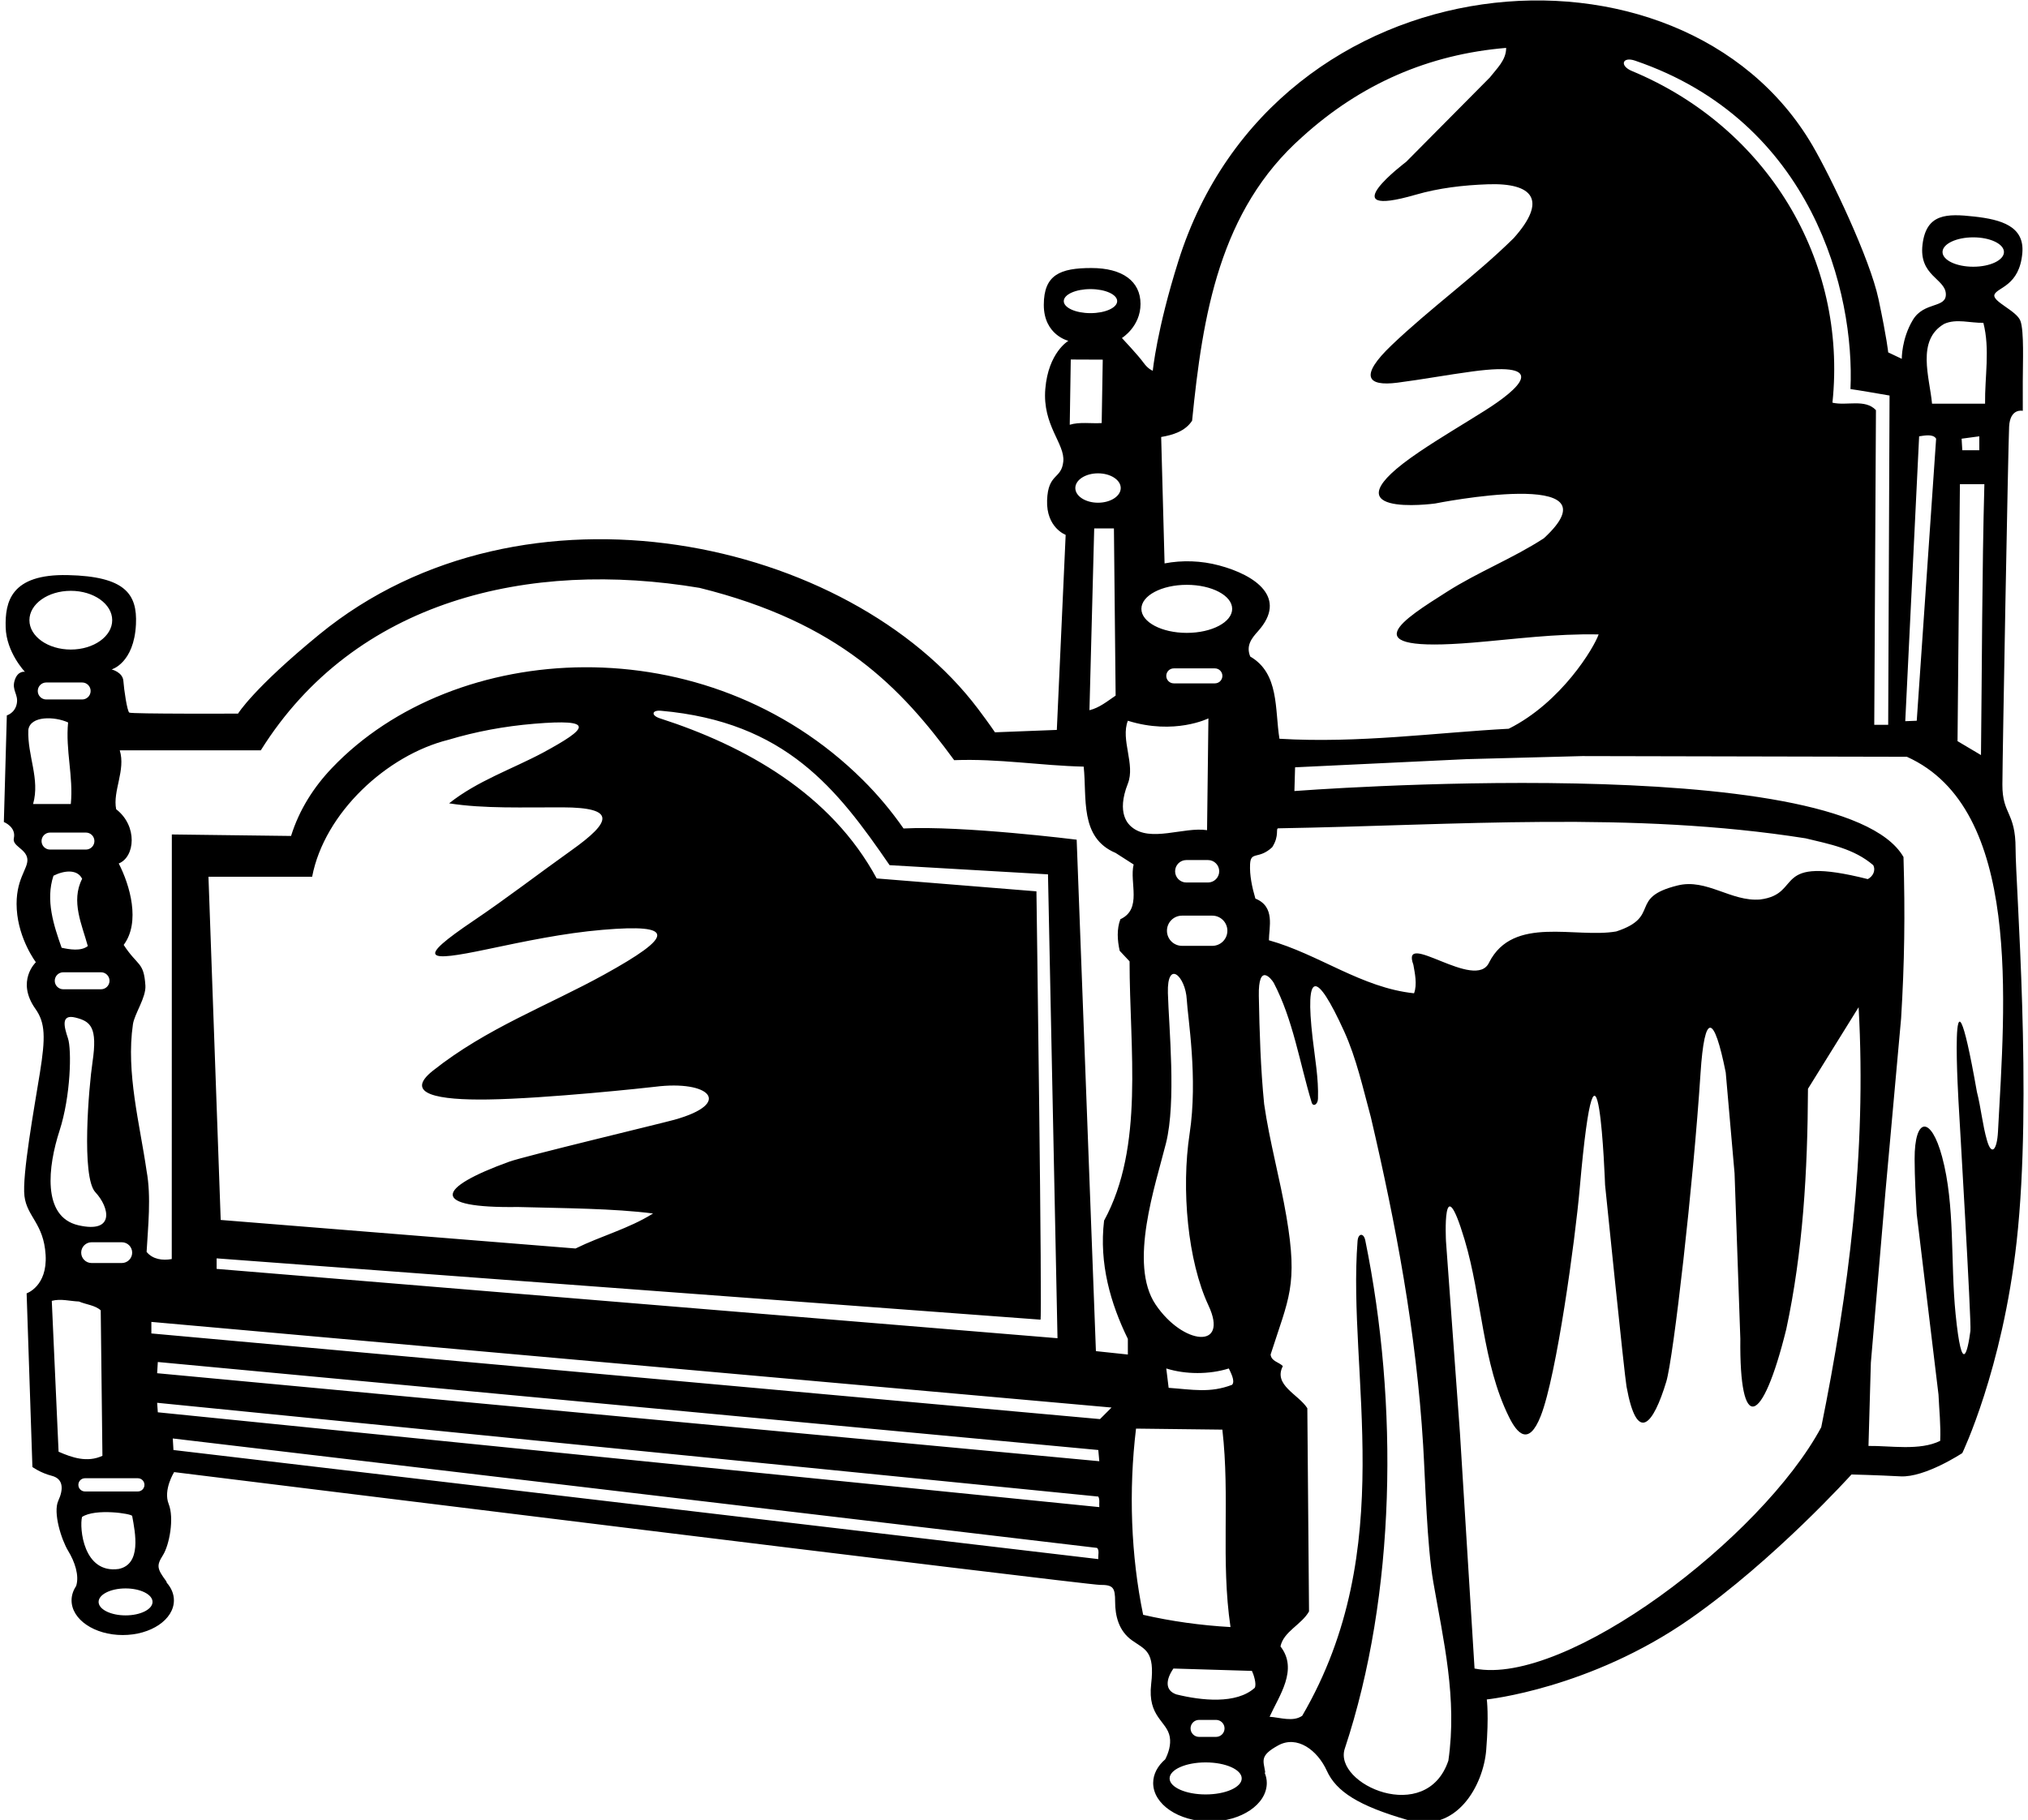 <?xml version="1.0" encoding="UTF-8"?>
<svg xmlns="http://www.w3.org/2000/svg" xmlns:xlink="http://www.w3.org/1999/xlink" width="537pt" height="482pt" viewBox="0 0 537 482" version="1.1">
<g id="surface1">
<path style=" stroke:none;fill-rule:nonzero;fill:rgb(0%,0%,0%);fill-opacity:1;" d="M 533.711 224.75 C 533.711 215 530.191 215.793 530.219 207.805 C 530.246 199.816 531.75 118 532 113 C 532.25 108 535.621 108.805 535.621 108.805 C 535.621 108.805 535.617 105.754 535.617 101.004 C 535.617 96.254 536 87.75 535 85 C 534 82.25 527.422 79.848 528.129 78.004 C 528.867 76.086 534.758 75.754 535.5 67 C 536.102 59.938 529.945 58.141 522.746 57.348 C 515.547 56.551 510.07 56.5 509.07 64.75 C 508.07 73 514.992 73.758 515.242 77.758 C 515.492 81.758 509.5 79.75 506.5 84.75 C 503.5 89.75 503.578 95.035 503.578 95.035 L 499.98 93.324 C 499.98 93.324 499.695 89.977 497.422 79.238 C 495.148 68.504 484.812 46.879 479.922 38.512 C 445.215 -20.809 337.59 -11.992 312.027 69.137 C 306.277 87.387 305.25 98.188 305.25 98.188 C 305.25 98.188 304.051 97.824 302.75 96 C 301.449 94.176 297.074 89.52 297.074 89.52 C 297.074 89.52 302 86.5 302 80.5 C 302 74.5 297.25 70.984 289 70.984 C 280.75 70.984 276.391 72.746 276.391 80.746 C 276.391 88.746 282.898 90.266 282.898 90.266 C 282.898 90.266 277.59 93.328 276.789 103.004 C 275.988 112.68 282.051 117.504 281.551 122.254 C 281.051 127.004 277.512 125.25 277.262 132.5 C 277.012 139.75 282.18 141.652 282.18 141.652 L 279.84 193.312 L 263.461 193.945 C 263.461 193.945 262.086 191.867 258.996 187.762 C 225.004 142.645 138.75 123.637 84.535 168.039 C 67.035 182.371 63.031 188.992 63.031 188.992 C 63.031 188.992 34.793 189.113 34.23 188.723 C 33.668 188.336 32.832 182.664 32.668 180.336 C 32.5 178 29.551 177.293 29.551 177.293 C 29.551 177.293 35.5 175.664 36 165.336 C 36.387 157.316 33.125 152.641 17.961 152.309 C 2.793 151.973 1.332 159.461 1.5 166.125 C 1.668 172.793 6.602 177.926 6.602 177.926 C 6.602 177.926 4.715 177.523 3.883 180.191 C 3.051 182.855 4.941 183.883 4.441 186.383 C 3.941 188.883 1.809 189.461 1.809 189.461 L 1.02 217.703 C 1.02 217.703 4.332 219 3.668 222 C 3.199 224.105 6.902 224.785 7.238 227.449 C 7.57 230.117 3.941 232.836 4.441 240.836 C 4.941 248.836 9.5 254.836 9.5 254.836 C 9.5 254.836 4.168 259.836 9.391 267.203 C 12.02 270.914 12.066 274.793 10.566 284.125 C 9.066 293.461 5.812 311.285 6.477 316.785 C 7.145 322.285 11.578 324.016 12.078 332.352 C 12.578 340.684 7.051 342.535 7.051 342.535 L 8.582 388.523 C 8.582 388.523 10.691 390.078 13.727 390.859 C 16.766 391.645 16.871 394.34 15.434 397.465 C 13.996 400.59 16.246 407.785 18.078 410.785 C 19.75 413.523 21.074 417.27 20.156 420.055 C 19.387 421.211 18.949 422.484 18.949 423.836 C 18.949 428.91 25.016 433.027 32.5 433.027 C 39.984 433.027 46.051 428.91 46.051 423.836 C 46.051 422.113 45.344 420.512 44.133 419.137 C 44.133 419.016 44.102 418.887 44 418.75 C 41.621 415.496 41.367 414.672 43.117 411.922 C 44.867 409.172 46.164 402.066 44.664 398.316 C 43.164 394.566 46.109 389.875 46.109 389.875 C 46.109 389.875 287.746 419.758 291.246 419.742 C 294.746 419.727 295.277 420.426 295.277 424.176 C 295.277 427.926 296.219 431.93 299.75 434.438 C 303.281 436.945 305.82 437.25 304.82 446 C 303.82 454.75 308.996 455.754 309.746 460.004 C 310.121 462.113 309.383 464.285 308.547 465.938 C 306.551 467.668 305.352 469.844 305.352 472.207 C 305.352 477.844 312.09 482.41 320.395 482.41 C 328.703 482.41 335.438 477.844 335.438 472.207 C 335.438 471.289 335.242 470.406 334.91 469.562 C 334.977 469.465 335.02 469.363 335 469.25 C 334.562 466.289 333.457 465.004 338.457 462.254 C 343.457 459.504 348.84 463.484 351.34 468.984 C 353.84 474.484 359.738 478.262 372.738 482.012 C 385.738 485.762 392.785 472.754 393.535 463.504 C 394.285 454.254 393.691 450.086 393.691 450.086 C 393.691 450.086 421 447.25 447.5 428.75 C 469.902 413.109 490.262 390.504 490.262 390.504 C 490.262 390.504 496.75 390.656 503.25 391 C 509.75 391.344 519.602 384.836 519.602 384.836 C 519.602 384.836 530.211 362.852 534 328.75 C 538.25 290.5 533.711 234.5 533.711 224.75 Z M 514.367 66.75 C 514.367 64.602 518.008 62.859 522.5 62.859 C 526.992 62.859 530.633 64.602 530.633 66.75 C 530.633 68.898 526.992 70.641 522.5 70.641 C 518.008 70.641 514.367 68.898 514.367 66.75 Z M 514.828 85.766 C 518.07 84.324 521.762 85.586 525.18 85.492 C 526.98 92.516 525.539 99.715 525.633 106.914 L 511.59 106.914 C 510.961 99.984 507.359 90.086 514.828 85.766 Z M 525.449 128.242 C 524.82 151.465 524.82 176.395 524.551 199.973 L 518.34 196.285 L 518.969 128.242 Z M 519.422 116.184 C 520.949 116.004 522.57 115.734 524.102 115.555 L 524.102 119.242 L 519.602 119.242 Z M 508.172 115.555 C 509.52 115.375 511.859 114.836 512.672 116.184 L 507.539 190.883 L 504.5 191 Z M 432.93 16.055 C 480.082 32.121 491.164 77.664 489.988 103.043 C 492.164 103.336 496.648 104.125 500.34 104.754 L 499.98 191.965 L 496.289 191.965 L 496.738 108.625 C 493.859 105.562 489 107.543 485.219 106.645 C 489.18 68.754 467.836 33.664 432.121 18.805 C 428.758 17.402 429.594 14.914 432.93 16.055 Z M 315.66 111.414 C 318.449 83.516 322.859 55.703 344.82 36.266 C 360.301 22.223 378.301 14.395 398.82 12.684 C 398.82 15.926 396.391 18.086 394.5 20.516 L 372.352 42.855 C 372.352 42.855 351.953 58.211 374.875 51.566 C 380.957 49.805 387.391 49.035 393.992 48.805 C 405.965 48.391 409.832 53 400.801 63.086 C 390.676 73.074 378.828 81.547 368.449 91.461 C 360.051 99.484 361.793 102.414 370.047 101.348 C 376.734 100.48 383.293 99.258 389.98 98.363 C 410.59 95.605 402.27 103.008 393.16 108.754 C 387.367 112.41 381.477 115.852 375.793 119.695 C 349.492 137.484 379.984 133.352 379.984 133.352 C 379.984 133.352 429.531 123.426 408.812 142.555 C 400.602 147.891 391.398 151.469 383.145 156.727 C 371.84 163.922 357.059 172.914 390.016 170.191 C 400.973 169.285 411.812 167.781 423.301 168.023 C 422.133 171.445 413.5 186 399.5 193 C 380.5 194 359.762 196.914 338.789 195.652 C 337.531 187.824 338.789 178.375 331.051 173.875 C 329.879 170.992 331.406 169.066 333.098 167.188 C 341.066 158.316 332.461 152.32 322.801 149.746 C 318.09 148.488 313.078 148.312 308.371 149.215 L 307.469 115.734 C 310.621 115.195 313.859 114.203 315.66 111.414 Z M 322.84 230.75 C 322.84 232.391 321.508 233.723 319.867 233.723 L 314.133 233.723 C 312.492 233.723 311.16 232.391 311.16 230.75 C 311.16 229.109 312.492 227.777 314.133 227.777 L 319.867 227.777 C 321.508 227.777 322.84 229.109 322.84 230.75 Z M 321.695 180.984 L 310.805 180.984 C 309.707 180.984 308.82 180.094 308.82 179 C 308.82 177.906 309.707 177.016 310.805 177.016 L 321.695 177.016 C 322.793 177.016 323.68 177.906 323.68 179 C 323.68 180.094 322.793 180.984 321.695 180.984 Z M 313 242.5 L 321 242.5 C 323.211 242.5 325 244.289 325 246.5 C 325 248.711 323.211 250.5 321 250.5 L 313 250.5 C 310.789 250.5 309 248.711 309 246.5 C 309 244.289 310.789 242.5 313 242.5 Z M 309.25 263 C 309 254 313.922 258.488 314.25 264.75 C 314.5 269.5 317.25 285.5 315 300.25 C 312.75 315 314.5 334 320 345.75 C 325.5 357.5 313.25 356.25 306 345.5 C 298.75 334.75 306 313.75 308.75 302.75 C 311.5 291.75 309.5 272 309.25 263 Z M 325.383 362.426 C 325.828 363.414 327.148 365.762 326.25 366.75 C 320.398 369 315.75 368.004 309.449 367.555 L 308.82 362.426 C 313.949 364.043 320.25 364.043 325.383 362.426 Z M 314.25 154.887 C 320.891 154.887 326.27 157.734 326.27 161.25 C 326.27 164.766 320.891 167.613 314.25 167.613 C 307.609 167.613 302.23 164.766 302.23 161.25 C 302.23 157.734 307.609 154.887 314.25 154.887 Z M 298.648 190.883 C 311 194.75 319.98 190.254 319.98 190.254 L 319.621 219.863 C 313.477 218.918 304.578 223.211 299.617 218.992 C 298.906 218.391 295.5 215.5 298.648 207.535 C 300.672 202.43 296.672 195.926 298.648 190.883 Z M 290.75 133.141 C 287.43 133.141 284.738 131.398 284.738 129.25 C 284.738 127.102 287.43 125.359 290.75 125.359 C 294.07 125.359 296.762 127.102 296.762 129.25 C 296.762 131.398 294.07 133.141 290.75 133.141 Z M 295.41 184.223 C 293.16 185.754 291.09 187.465 288.48 188.094 L 289.738 139.945 L 294.961 139.945 Z M 283.262 112.492 L 283.531 95.215 L 292 95.25 L 291.719 112.043 C 288.93 112.223 285.871 111.684 283.262 112.492 Z M 281.68 79.75 C 281.68 77.992 284.844 76.566 288.75 76.566 C 292.656 76.566 295.82 77.992 295.82 79.75 C 295.82 81.508 292.656 82.934 288.75 82.934 C 284.844 82.934 281.68 81.508 281.68 79.75 Z M 32.25 329 C 33.77 329 35 330.23 35 331.75 C 35 333.27 33.77 334.5 32.25 334.5 L 24.25 334.5 C 22.73 334.5 21.5 333.27 21.5 331.75 C 21.5 330.23 22.73 329 24.25 329 Z M 26.75 262 L 16.75 262 C 15.508 262 14.5 260.992 14.5 259.75 C 14.5 258.508 15.508 257.5 16.75 257.5 L 26.75 257.5 C 27.992 257.5 29 258.508 29 259.75 C 29 260.992 27.992 262 26.75 262 Z M 18.75 156.473 C 24.801 156.473 29.711 159.953 29.711 164.25 C 29.711 168.547 24.801 172.027 18.75 172.027 C 12.699 172.027 7.789 168.547 7.789 164.25 C 7.789 159.953 12.699 156.473 18.75 156.473 Z M 24 183 C 24 184.242 22.992 185.25 21.75 185.25 L 12.25 185.25 C 11.008 185.25 10 184.242 10 183 C 10 181.758 11.008 180.75 12.25 180.75 L 21.75 180.75 C 22.992 180.75 24 181.758 24 183 Z M 8.762 212.934 C 10.648 206.273 7.23 200.152 7.5 193.312 C 8.008 189.5 14.527 189.719 18.031 191.336 C 17.309 198.715 19.469 205.645 18.75 212.934 Z M 11 222.75 C 11 221.508 12.008 220.5 13.25 220.5 L 22.75 220.5 C 23.992 220.5 25 221.508 25 222.75 C 25 223.992 23.992 225 22.75 225 L 13.25 225 C 12.008 225 11 223.992 11 222.75 Z M 14.16 231.926 C 17 230.5 20.488 230.141 21.75 232.75 C 18.691 238.688 21.75 245 23.25 250.555 C 21.449 251.992 18.391 251.453 16.32 251.004 C 14.25 245.152 12 238.402 14.16 231.926 Z M 15.75 299.5 C 18.75 290.25 19 278 18 275 C 17 272 16 268.5 20 269.5 C 24 270.5 25.863 272.047 24.5 281.25 C 23.5 288 21.5 311.75 25.25 315.75 C 29 319.75 30.5 326.75 20.75 324.5 C 11 322.25 12.75 308.75 15.75 299.5 Z M 15.512 384.473 L 13.711 344.516 C 16.141 343.883 18.48 344.605 20.91 344.695 C 22.801 345.504 25.23 345.684 26.672 347.035 L 27.121 385.555 C 23.07 387.445 19 386 15.512 384.473 Z M 20.75 393.25 C 20.75 392.281 21.531 391.5 22.5 391.5 L 36.5 391.5 C 37.469 391.5 38.25 392.281 38.25 393.25 C 38.25 394.219 37.469 395 36.5 395 L 22.5 395 C 21.531 395 20.75 394.219 20.75 393.25 Z M 21.719 401.754 C 25.23 399.414 34.887 400.871 35 401.5 C 35.832 406.02 37.5 414.25 31.441 415.523 C 22.059 416.863 21.004 404.684 21.719 401.754 Z M 33.25 427.82 C 29.305 427.82 26.109 426.219 26.109 424.25 C 26.109 422.281 29.305 420.68 33.25 420.68 C 37.195 420.68 40.391 422.281 40.391 424.25 C 40.391 426.219 37.195 427.82 33.25 427.82 Z M 290.82 412.914 L 45.93 384.023 L 45.75 380.965 L 290.461 409.945 C 291.18 410.484 290.73 411.922 290.82 412.914 Z M 41.789 374.035 L 41.609 371.516 L 290.82 396.352 C 291.27 397.164 291 398.156 291.09 399.145 Z M 41.609 363.684 L 41.789 360.715 L 290.82 384.023 L 291.09 386.992 Z M 291.27 375.836 L 40.082 353.152 L 40.082 350.094 L 294.328 372.773 Z M 148.996 213.82 C 163.18 213.871 162.07 217.543 151.297 225.211 C 142.645 231.371 134.156 237.926 125.391 243.84 C 110.008 254.23 112.809 254.809 128.98 251.406 C 139.016 249.297 149.176 247.141 159.52 246.258 C 179.074 244.586 178.512 247.871 160 258.098 C 145.066 266.344 128.867 272.27 114.645 283.551 C 106.746 289.812 116.176 291.379 129.172 291.188 C 144.621 290.961 171.492 288.07 173.496 287.816 C 187.836 286 194.289 292.176 178.562 296.562 C 175.188 297.504 138.934 306.184 134.836 307.664 C 115.5 314.664 113.5 320 137.164 319.664 C 149.5 320 162.48 320.035 172.922 321.383 C 166.441 325.434 159.148 327.324 152.398 330.652 L 58.441 323.094 L 55.199 232.195 L 82.652 232.195 C 85.891 215.273 102.449 199.973 118.738 195.926 C 125.98 193.754 133.531 192.34 141.391 191.684 C 157.809 190.312 155.836 192.805 143.762 199.344 C 135.48 203.754 126.391 206.812 118.922 212.754 C 128.145 214.215 138.703 213.781 148.996 213.82 Z M 274.441 236.062 L 232.141 232.645 C 220.023 210.203 197.328 197.531 174.742 190.246 C 172.328 189.469 172.586 188.02 175.02 188.238 C 208.055 191.176 221.699 208.945 235.559 229.133 L 277.5 231.562 L 280.02 354.414 L 57.359 336.055 L 57.359 333.266 L 275.5 349.5 C 276.039 350.672 274.441 236.062 274.441 236.062 Z M 298.648 358.734 L 290.191 357.836 L 285.094 222.383 C 285.094 222.383 254.91 218.605 239.25 219.414 C 235.961 214.691 232.344 210.406 228.457 206.547 C 186.922 165.285 120.367 169.309 87.895 203.402 C 83.047 208.488 79.234 214.473 77.07 221.395 L 45.5 221 L 45.48 333.445 C 43.051 333.895 40.441 333.535 38.82 331.555 C 39.18 324.984 40.082 316.973 38.82 310.133 C 37.047 297.785 33.328 284.105 35.199 271.277 C 35.605 268.492 38.711 264.188 38.5 261 C 38.082 254.645 36.5 256 32.75 250.25 C 37.25 244.223 34.41 234.445 31.441 228.684 C 35.762 226.973 36.5 218.75 30.762 214.32 C 29.785 209.547 33.332 203.98 31.711 198.715 L 69.059 198.715 C 93.988 158.844 140.16 148.133 185.25 155.695 C 222.297 164.883 238.586 182.133 252.66 201.324 C 264.449 200.875 275.43 202.766 286.949 203.035 C 287.852 211.223 285.781 221.844 295.41 225.895 L 300.18 228.953 C 299.012 233.723 302.52 240.742 296.672 243.445 C 295.68 246.055 295.859 249.023 296.488 251.812 L 299.102 254.605 C 299.102 277.914 303.062 303.652 292.352 323.273 C 291 334.613 294.062 345.234 298.648 354.594 Z M 302.699 427.672 C 299.461 412.016 298.828 394.824 300.812 378.355 L 323.672 378.625 C 325.738 396.535 323.219 413.184 325.828 430.914 C 317.91 430.465 310.172 429.383 302.699 427.672 Z M 319.25 475.242 C 313.98 475.242 309.703 473.344 309.703 471 C 309.703 468.656 313.98 466.758 319.25 466.758 C 324.52 466.758 328.797 468.656 328.797 471 C 328.797 473.344 324.52 475.242 319.25 475.242 Z M 315.25 457.75 C 315.25 456.508 316.258 455.5 317.5 455.5 L 322 455.5 C 323.242 455.5 324.25 456.508 324.25 457.75 C 324.25 458.992 323.242 460 322 460 L 317.5 460 C 316.258 460 315.25 458.992 315.25 457.75 Z M 332.25 447 C 327.391 451.41 318.07 450.371 311.5 448.75 C 308.352 447.668 308.75 444.75 310.711 441.895 L 331.5 442.523 C 331.949 443.422 332.789 446.012 332.25 447 Z M 383.52 466.285 C 377.691 483.586 352.961 472.527 356.09 463.109 C 369.66 422.23 370.367 371.809 361.516 328.496 C 361.102 326.473 359.637 326.562 359.473 328.676 C 356.73 363.828 370.648 410.133 344.82 454.406 C 342.391 456.113 338.969 454.852 336.18 454.672 C 338.699 449.094 343.828 442.164 339.062 436.043 C 339.871 432.086 344.641 430.285 346.621 426.773 L 346.172 372.953 C 343.828 369.266 337.078 366.836 339.691 361.793 C 338.609 360.715 336.633 360.535 336.449 358.734 C 341.25 343.75 343.734 340.445 340.641 322.227 C 338.938 312.191 336.156 302.309 334.738 292.402 C 333.809 283.074 333.504 273.398 333.328 263.746 C 333.164 254.812 336.645 259.23 337.262 260.273 C 342.418 270.109 344.113 281.391 347.32 291.98 C 347.691 293.211 348.941 292.539 348.992 290.992 C 349.172 285.625 348.188 280.293 347.574 274.965 C 345.508 256.996 348.5 256.875 355.883 273.055 C 359.176 280.277 360.895 288.184 363 295.914 C 369.57 324.031 375.02 352.738 376.84 382.762 C 377.43 392.508 377.844 409.273 379.527 418.996 C 382.211 434.484 385.902 449.738 383.52 466.285 Z M 482.25 377.992 C 466.512 407.309 414.609 446.73 390.449 441.895 L 386.578 379.434 L 382.887 328.738 C 382.887 328.738 381.805 308.262 387.816 328.328 C 392.426 343.707 392.473 360.98 399.598 375.328 C 401.66 379.484 404.742 383.25 407.984 374.992 C 412.18 364.32 417.09 328.48 418.297 314.73 C 423.102 260.07 425.012 313.824 425.012 313.824 C 425.012 313.824 430.129 364.105 430.691 367.215 C 433.488 382.652 437.773 377.301 441.223 365.914 C 443.109 359.688 448.387 313.484 450.285 284.27 C 451.352 267.93 453.848 268.453 456.961 284.035 L 459.301 310.766 L 460.828 354.594 C 460.559 379.723 466.562 377.992 472.98 352.074 C 477.391 331.555 478.648 310.312 478.738 288.355 L 492.148 266.754 C 494.312 305.543 489.449 342.445 482.25 377.992 Z M 466.051 238.223 C 458.398 238.855 451.898 232.609 444.25 234.5 C 431 237.75 440 242.75 427.98 246.684 C 417.18 248.574 400.711 242.363 394.32 254.875 C 390.75 262.75 370.75 246 374.25 255.504 C 374.609 257.574 375.328 260.723 374.43 263.062 C 360.57 261.625 349.23 252.715 336 249.023 C 336 245.625 337.75 240.125 332.418 237.984 C 331.52 234.922 330.871 231.805 331.012 228.871 C 331.188 225.305 333.25 227.75 336.875 224.375 C 338.875 221.25 337.668 219.387 338.504 219.371 C 385.699 218.559 432.121 214.773 478.109 222.023 C 484.41 223.555 490.891 224.723 496.02 229.133 C 496.738 230.574 495.93 232.105 494.578 232.824 C 468.5 226.25 477.75 236.75 466.051 238.223 Z M 529.051 299.738 C 528.793 304.57 527.359 306.211 526.164 302.098 C 524.953 297.953 524.559 293.395 523.469 289.164 C 515.672 244.945 518.699 293.484 518.699 293.484 C 518.699 293.484 522.047 350.297 521.754 352.469 C 521.031 357.883 519.52 364.926 517.824 347.992 C 516.438 334.199 517.73 319.25 514.254 306.367 C 511.305 295.414 506.941 295.793 506.977 307 C 506.992 311.93 507.266 316.852 507.539 321.562 L 513.301 369.355 C 513.48 373.402 513.93 377.363 513.75 381.594 C 508.352 384.293 500.43 382.852 494.762 382.945 L 495.391 360.895 L 499.262 315.535 L 503.398 269.723 C 504.301 254.965 504.48 242.094 504.031 226.973 C 487.609 198.336 342.75 209.5 342.75 209.5 L 342.93 203.215 L 388.289 201.055 L 418.98 200.242 L 504.93 200.426 C 535.543 214.191 530.84 265.934 529.051 299.738 "/>
</g>
</svg>

